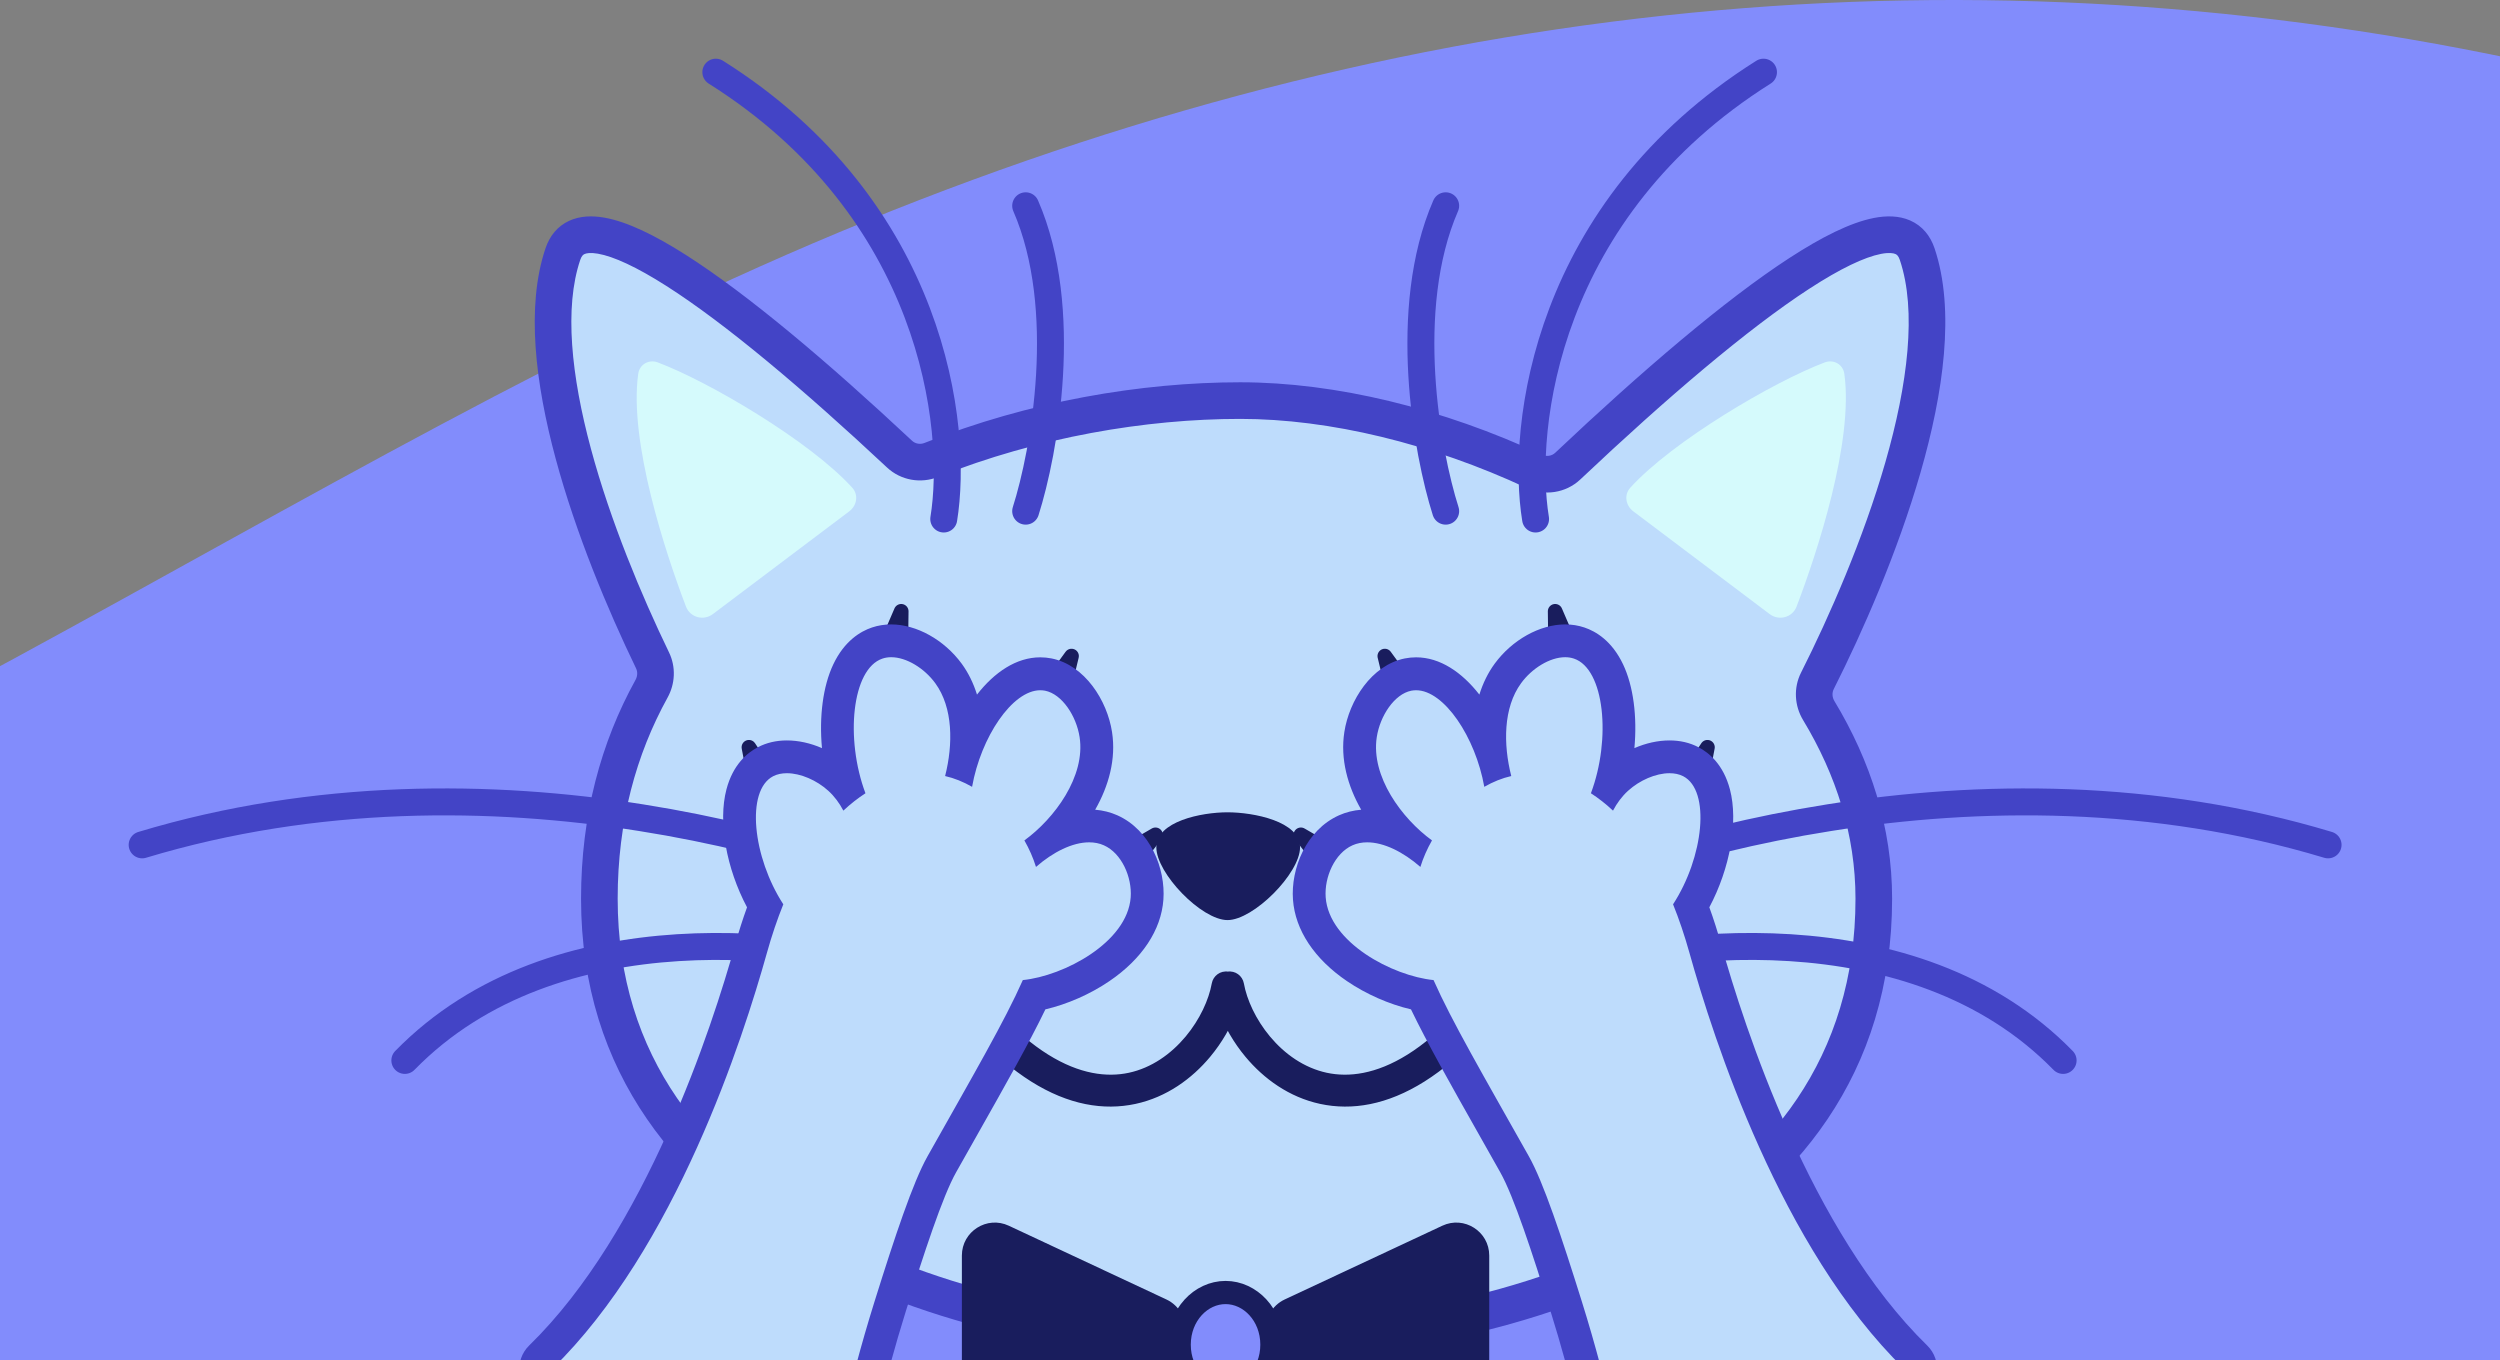 <svg width="204" height="111" viewBox="0 0 204 111" fill="none" xmlns="http://www.w3.org/2000/svg">
<rect x="0" y="0" width="204" height="111" fill="#808080" stroke="none"/>
<path fill-rule="evenodd" clip-rule="evenodd" d="M-216 42.466L-192.833 54.303C-169.667 66.14 -123.333 89.814 -77 83.896C-30.667 77.977 15.667 42.466 62 21.751C108.333 1.036 154.667 -4.883 201 3.995C247.333 12.873 293.667 36.547 316.833 48.384L340 60.221V149H316.833C293.667 149 247.333 149 201 149C154.667 149 108.333 149 62 149C15.667 149 -30.667 149 -77 149C-123.333 149 -169.667 149 -192.833 149H-216V42.466Z" fill="#828CFC"/>
<path fill-rule="evenodd" clip-rule="evenodd" d="M53.166 56.201C53.563 55.484 53.603 54.622 53.247 53.885C48.682 44.447 43.004 29.393 45.931 20.731C47.728 15.415 59.642 24.183 73.4 37.055C74.096 37.706 75.111 37.885 75.997 37.531C84.303 34.213 93.324 32.688 101.204 32.688C108.755 32.688 117.283 34.77 125.203 38.462C126.115 38.887 127.198 38.725 127.93 38.035C142.124 24.634 154.599 15.281 156.441 20.731C159.548 29.924 152.962 46.316 148.301 55.554C147.91 56.328 147.963 57.245 148.411 57.987C151.239 62.669 152.902 67.833 152.902 73.329C152.902 100.604 122.989 109.488 101.204 109.488C79.418 109.488 48.908 100.523 48.908 73.329C48.908 66.749 50.481 61.061 53.166 56.201Z" fill="#BEDCFC"/>
<path d="M45.931 20.731L47.347 21.209V21.209L45.931 20.731ZM156.441 20.731L155.025 21.209L156.441 20.731ZM125.203 38.462L124.571 39.816L125.203 38.462ZM127.93 38.035L126.904 36.948L127.93 38.035ZM73.4 37.055L72.379 38.146L73.4 37.055ZM148.301 55.554L149.635 56.227L148.301 55.554ZM148.411 57.987L147.132 58.759L148.411 57.987ZM53.247 53.885L54.592 53.235L53.247 53.885ZM53.166 56.201L51.859 55.478L53.166 56.201ZM44.516 20.253C42.902 25.029 43.699 31.329 45.337 37.406C46.994 43.553 49.595 49.767 51.902 54.536L54.592 53.235C52.334 48.566 49.814 42.534 48.222 36.628C46.612 30.653 46.033 25.096 47.347 21.209L44.516 20.253ZM74.421 35.964C67.528 29.516 61.028 24.027 55.983 20.812C53.49 19.224 51.194 18.086 49.302 17.757C48.342 17.59 47.335 17.604 46.433 18.023C45.48 18.466 44.849 19.266 44.516 20.253L47.347 21.209C47.462 20.867 47.597 20.777 47.693 20.733C47.84 20.665 48.166 20.592 48.79 20.701C50.068 20.923 51.947 21.784 54.377 23.333C59.178 26.392 65.513 31.722 72.379 38.146L74.421 35.964ZM101.204 31.194C93.147 31.194 83.936 32.75 75.443 36.143L76.551 38.918C84.67 35.675 93.501 34.182 101.204 34.182V31.194ZM125.834 37.108C117.753 33.341 109.01 31.194 101.204 31.194V34.182C108.5 34.182 116.813 36.2 124.571 39.816L125.834 37.108ZM157.856 20.253C157.514 19.238 156.858 18.426 155.871 17.992C154.942 17.584 153.907 17.593 152.921 17.784C150.972 18.162 148.594 19.376 146.003 21.061C140.762 24.47 134.014 30.235 126.904 36.948L128.956 39.121C136.04 32.433 142.627 26.822 147.632 23.566C150.164 21.919 152.138 20.98 153.489 20.718C154.154 20.589 154.506 20.657 154.668 20.728C154.77 20.773 154.908 20.861 155.025 21.209L157.856 20.253ZM149.635 56.227C151.991 51.556 154.845 45.059 156.72 38.538C158.572 32.098 159.567 25.313 157.856 20.253L155.025 21.209C156.422 25.341 155.677 31.35 153.848 37.713C152.041 43.996 149.271 50.314 146.967 54.881L149.635 56.227ZM154.396 73.329C154.396 67.521 152.637 62.094 149.691 57.214L147.132 58.759C149.841 63.245 151.408 68.145 151.408 73.329H154.396ZM101.204 110.982C112.259 110.982 125.455 108.735 135.945 102.945C146.496 97.121 154.396 87.641 154.396 73.329H151.408C151.408 86.292 144.352 94.891 134.501 100.329C124.588 105.8 111.935 107.994 101.204 107.994V110.982ZM47.414 73.329C47.414 87.617 55.481 97.093 66.171 102.919C76.807 108.714 90.148 110.982 101.204 110.982V107.994C90.475 107.994 77.668 105.78 67.601 100.295C57.59 94.839 50.402 86.236 50.402 73.329H47.414ZM51.859 55.478C49.048 60.564 47.414 66.501 47.414 73.329H50.402C50.402 66.997 51.913 61.559 54.474 56.923L51.859 55.478ZM124.571 39.816C126.023 40.493 127.767 40.244 128.956 39.121L126.904 36.948C126.63 37.207 126.206 37.281 125.834 37.108L124.571 39.816ZM72.379 38.146C73.51 39.205 75.143 39.481 76.551 38.918L75.443 36.143C75.08 36.288 74.682 36.209 74.421 35.964L72.379 38.146ZM146.967 54.881C146.334 56.136 146.431 57.598 147.132 58.759L149.691 57.214C149.495 56.891 149.487 56.52 149.635 56.227L146.967 54.881ZM51.902 54.536C52.036 54.814 52.032 55.164 51.859 55.478L54.474 56.923C55.093 55.804 55.17 54.431 54.592 53.235L51.902 54.536Z" fill="#4344C6"/>
<path d="M79.85 75.17C68.948 69.521 40.035 60.365 11.599 68.941" stroke="#4344C6" stroke-width="2.199" stroke-linecap="round"/>
<path d="M75.086 79.751C66.169 76.789 45.275 73.998 33.035 86.531" stroke="#4344C6" stroke-width="2.199" stroke-linecap="round"/>
<path d="M121.719 75.17C132.621 69.521 161.534 60.365 189.971 68.941" stroke="#4344C6" stroke-width="2.199" stroke-linecap="round"/>
<path d="M126.3 79.751C135.217 76.789 156.111 73.998 168.35 86.531" stroke="#4344C6" stroke-width="2.199" stroke-linecap="round"/>
<path d="M77.01 42.352C78.231 34.87 76.222 17.103 58.412 5.889" stroke="#4344C6" stroke-width="2.199" stroke-linecap="round"/>
<path d="M125.303 42.352C124.081 34.87 126.091 17.103 143.9 5.889" stroke="#4344C6" stroke-width="2.199" stroke-linecap="round"/>
<path d="M83.695 41.711C85.222 36.916 87.36 25.22 83.695 16.792" stroke="#4344C6" stroke-width="2.199" stroke-linecap="round"/>
<path d="M117.967 41.711C116.44 36.916 114.302 25.22 117.967 16.792" stroke="#4344C6" stroke-width="2.199" stroke-linecap="round"/>
<path d="M106.084 69.142C106.084 71.267 102.284 75.079 100.166 75.079C98.047 75.079 94.357 71.267 94.357 69.142C94.357 67.017 98.047 66.284 100.166 66.284C102.284 66.284 106.084 67.017 106.084 69.142Z" fill="#191D5D"/>
<path d="M58.172 50.108L69.3 41.724C69.924 41.255 70.072 40.379 69.547 39.8C66.104 36 57.827 31.133 53.672 29.572C52.949 29.3 52.187 29.734 52.08 30.499C51.304 36.032 54.313 45.145 55.977 49.498C56.317 50.389 57.41 50.682 58.172 50.108Z" fill="#D5FAFC"/>
<path d="M144.404 50.108L133.276 41.724C132.652 41.255 132.505 40.379 133.029 39.8C136.472 36 144.749 31.133 148.904 29.572C149.627 29.3 150.389 29.734 150.497 30.499C151.272 36.032 148.263 45.145 146.6 49.498C146.259 50.389 145.166 50.682 144.404 50.108Z" fill="#D5FAFC"/>
<path fill-rule="evenodd" clip-rule="evenodd" d="M100.072 80.274C99.974 80.259 99.883 80.326 99.865 80.423C99.592 81.944 98.779 83.708 97.519 85.218C96.211 86.786 94.438 88.061 92.32 88.517C88.137 89.417 82.402 87.147 76.036 77.001C75.983 76.918 75.871 76.889 75.787 76.942L75.584 77.068C75.5 77.121 75.476 77.234 75.528 77.317C81.937 87.531 87.882 90.084 92.446 89.101C94.723 88.611 96.605 87.246 97.977 85.601C98.877 84.523 99.564 83.317 100.004 82.141C100.065 81.976 100.316 81.976 100.377 82.141C100.817 83.317 101.504 84.523 102.404 85.601C103.776 87.246 105.658 88.611 107.935 89.101C112.499 90.084 118.444 87.531 124.853 77.317C124.905 77.234 124.881 77.121 124.797 77.068L124.594 76.942C124.51 76.889 124.398 76.918 124.345 77.001C117.979 87.147 112.244 89.417 108.061 88.517C105.943 88.061 104.17 86.786 102.863 85.218C101.602 83.708 100.789 81.944 100.516 80.423C100.498 80.326 100.407 80.259 100.309 80.274L100.218 80.288C100.2 80.291 100.181 80.291 100.163 80.288L100.072 80.274Z" fill="#191D5D"/>
<path d="M97.519 85.218L96.751 84.578L97.519 85.218ZM92.32 88.517L92.11 87.539L92.32 88.517ZM92.446 89.101L92.235 88.124L92.446 89.101ZM97.977 85.601L97.21 84.96L97.977 85.601ZM102.404 85.601L103.171 84.96L102.404 85.601ZM107.935 89.101L108.146 88.124L107.935 89.101ZM108.061 88.517L108.271 87.539L108.061 88.517ZM102.863 85.218L103.63 84.578L102.863 85.218ZM124.594 76.942L124.065 77.79L124.594 76.942ZM124.345 77.001L125.192 77.533L124.345 77.001ZM124.853 77.317L124.005 76.786L124.853 77.317ZM124.797 77.068L124.268 77.917L124.797 77.068ZM100.004 82.141L100.94 82.49L100.004 82.141ZM100.377 82.141L99.441 82.49L100.377 82.141ZM100.218 80.288L100.37 81.276L100.218 80.288ZM100.163 80.288L100.011 81.276L100.163 80.288ZM100.516 80.423L99.532 80.6L100.516 80.423ZM100.309 80.274L100.461 81.262L100.309 80.274ZM99.865 80.423L100.849 80.6L99.865 80.423ZM100.072 80.274L99.92 81.262L100.072 80.274ZM98.286 85.859C99.647 84.228 100.543 82.308 100.849 80.6L98.881 80.247C98.641 81.579 97.911 83.187 96.751 84.578L98.286 85.859ZM92.531 89.494C94.915 88.981 96.871 87.556 98.286 85.859L96.751 84.578C95.551 86.016 93.961 87.141 92.11 87.539L92.531 89.494ZM75.189 77.533C81.625 87.79 87.712 90.532 92.531 89.494L92.11 87.539C88.563 88.303 83.179 86.504 76.883 76.47L75.189 77.533ZM76.113 77.917L76.316 77.79L75.258 76.093L75.055 76.219L76.113 77.917ZM92.235 88.124C88.309 88.969 82.715 86.889 76.376 76.786L74.681 77.849C81.159 88.172 87.456 91.198 92.656 90.079L92.235 88.124ZM97.21 84.96C95.945 86.476 94.246 87.691 92.235 88.124L92.656 90.079C95.2 89.531 97.265 88.016 98.745 86.242L97.21 84.96ZM99.067 81.79C98.667 82.861 98.037 83.969 97.21 84.96L98.745 86.242C99.716 85.078 100.461 83.773 100.94 82.49L99.067 81.79ZM99.441 82.49C99.92 83.773 100.664 85.078 101.636 86.242L103.171 84.96C102.344 83.969 101.714 82.861 101.314 81.79L99.441 82.49ZM101.636 86.242C103.116 88.016 105.181 89.531 107.725 90.079L108.146 88.124C106.135 87.691 104.436 86.476 103.171 84.96L101.636 86.242ZM107.725 90.079C112.925 91.198 119.222 88.172 125.7 77.849L124.005 76.786C117.666 86.889 112.072 88.969 108.146 88.124L107.725 90.079ZM125.326 76.219L125.123 76.093L124.065 77.79L124.268 77.917L125.326 76.219ZM123.498 76.47C117.202 86.504 111.818 88.303 108.271 87.539L107.85 89.494C112.67 90.532 118.756 87.79 125.192 77.533L123.498 76.47ZM108.271 87.539C106.42 87.141 104.83 86.016 103.63 84.578L102.095 85.859C103.51 87.556 105.466 88.981 107.85 89.494L108.271 87.539ZM103.63 84.578C102.47 83.187 101.74 81.579 101.5 80.247L99.532 80.6C99.838 82.308 100.734 84.228 102.095 85.859L103.63 84.578ZM100.157 79.286L100.066 79.3L100.37 81.276L100.461 81.262L100.157 79.286ZM99.92 81.262L100.011 81.276L100.315 79.3L100.224 79.286L99.92 81.262ZM125.123 76.093C124.553 75.738 123.832 75.938 123.498 76.47L125.192 77.533C124.964 77.897 124.467 78.041 124.065 77.79L125.123 76.093ZM125.7 77.849C126.037 77.311 125.894 76.574 125.326 76.219L124.268 77.917C123.868 77.668 123.773 77.156 124.005 76.786L125.7 77.849ZM100.94 82.49C100.798 82.872 100.447 83.017 100.19 83.017C99.934 83.017 99.583 82.872 99.441 82.49L101.314 81.79C101.11 81.245 100.602 81.017 100.19 81.017C99.778 81.017 99.271 81.245 99.067 81.79L100.94 82.49ZM100.066 79.3C100.148 79.287 100.233 79.287 100.315 79.3L100.011 81.276C100.13 81.295 100.251 81.295 100.37 81.276L100.066 79.3ZM75.055 76.219C74.487 76.574 74.344 77.311 74.681 77.849L76.376 76.786C76.608 77.156 76.513 77.668 76.113 77.917L75.055 76.219ZM101.5 80.247C101.389 79.63 100.806 79.186 100.157 79.286L100.461 81.262C100.008 81.332 99.607 81.022 99.532 80.6L101.5 80.247ZM76.883 76.47C76.549 75.938 75.828 75.738 75.258 76.093L76.316 77.79C75.914 78.041 75.417 77.897 75.189 77.533L76.883 76.47ZM100.849 80.6C100.774 81.022 100.373 81.332 99.92 81.262L100.224 79.286C99.575 79.186 98.992 79.63 98.881 80.247L100.849 80.6Z" fill="#191D5D"/>
<path d="M128.801 54.294L126.901 49.882L126.961 54.806L128.801 54.294Z" fill="#4344C6" stroke="#191D5D" stroke-width="1.195" stroke-miterlimit="10" stroke-linecap="round" stroke-linejoin="round"/>
<path d="M115.831 57.418L113.001 53.535L114.152 58.325L115.831 57.418Z" fill="#4344C6" stroke="#191D5D" stroke-width="1.195" stroke-miterlimit="10" stroke-linecap="round" stroke-linejoin="round"/>
<path d="M110.306 70.531L106.152 68.122L109.135 72.039L110.306 70.531Z" fill="#4344C6" stroke="#191D5D" stroke-width="1.195" stroke-miterlimit="10" stroke-linecap="round" stroke-linejoin="round"/>
<path d="M138.43 65.694L139.327 60.977L136.621 65.088L138.43 65.694Z" fill="#4344C6" stroke="#191D5D" stroke-width="1.195" stroke-miterlimit="10" stroke-linecap="round" stroke-linejoin="round"/>
<path d="M133.195 125.014C133.413 125.014 133.633 124.961 133.831 124.854L156.025 112.889C156.399 112.688 156.657 112.317 156.714 111.895C156.771 111.474 156.627 111.049 156.323 110.751C146.923 101.586 141.531 85.924 139.149 77.405C138.811 76.197 138.43 75.03 138.009 73.922C139.758 70.929 140.517 67.246 139.862 64.747C139.457 63.208 138.611 62.486 137.972 62.155C137.463 61.891 136.875 61.753 136.229 61.753C134.797 61.753 133.158 62.436 131.951 63.533C131.78 63.69 131.613 63.857 131.456 64.035C132.399 60.76 132.332 57.097 131.232 54.779C130.673 53.602 129.853 52.805 128.86 52.471C128.502 52.35 128.117 52.29 127.719 52.29C126.087 52.29 124.207 53.361 123.04 54.956C121.922 56.485 121.424 58.592 121.585 60.964C120.323 57.729 118.059 54.98 115.55 54.98C115.329 54.98 115.109 55 114.898 55.043C112.784 55.468 111.345 57.83 111.021 59.944C110.573 62.854 112.158 65.868 114.215 68.029C113.306 67.61 112.406 67.393 111.566 67.393C110.941 67.393 110.352 67.513 109.82 67.751C107.693 68.698 106.699 71.327 106.846 73.317C107.158 77.555 112.239 80.509 116.069 81.191C117.356 83.961 119.31 87.42 121.939 92.073C122.461 92.999 123.013 93.972 123.595 95.006C124.752 97.063 126.304 101.793 127.806 106.593C129.579 112.263 130.951 118.08 131.884 123.884C131.954 124.312 132.225 124.68 132.613 124.87C132.787 124.967 132.991 125.014 133.195 125.014Z" fill="#BEDCFC"/>
<path d="M127.721 53.628C126.463 53.628 125.001 54.541 124.122 55.749C122.663 57.742 122.66 60.73 123.319 63.325C122.57 63.496 121.827 63.797 121.118 64.205C120.399 60.151 117.84 56.324 115.552 56.324C115.421 56.324 115.291 56.338 115.16 56.361C113.776 56.639 112.608 58.422 112.344 60.151C111.852 63.352 114.384 66.787 116.85 68.577C116.455 69.269 116.134 69.999 115.903 70.741C114.498 69.514 112.919 68.734 111.564 68.734C111.136 68.734 110.732 68.811 110.36 68.978C108.912 69.624 108.056 71.578 108.176 73.223C108.447 76.903 113.628 79.639 116.977 79.974C118.452 83.308 120.997 87.68 124.754 94.354C125.945 96.468 127.423 100.917 129.076 106.198C131.344 113.447 132.538 119.572 133.197 123.676L155.391 111.711C145.289 101.86 139.803 84.703 137.863 77.766C137.458 76.321 137.01 74.999 136.522 73.792C139.017 69.955 139.606 64.516 137.354 63.342C137.027 63.172 136.642 63.094 136.231 63.094C135.11 63.094 133.789 63.673 132.852 64.526C132.347 64.984 131.942 65.536 131.621 66.148C131.032 65.593 130.427 65.125 129.818 64.73C131.484 60.291 130.932 54.581 128.433 53.742C128.206 53.665 127.968 53.628 127.721 53.628ZM127.721 50.952C128.266 50.952 128.791 51.036 129.286 51.203C130.223 51.517 131.531 52.294 132.441 54.207C133.294 56.003 133.601 58.495 133.367 61.047C134.304 60.639 135.291 60.419 136.231 60.419C137.094 60.419 137.886 60.602 138.592 60.971C139.472 61.429 140.629 62.395 141.161 64.409C141.86 67.065 141.171 70.858 139.482 74.036C139.833 75.003 140.154 76.01 140.442 77.047C142.329 83.8 147.744 100.515 157.261 109.794C157.869 110.39 158.16 111.239 158.043 112.082C157.926 112.925 157.411 113.661 156.662 114.066L134.468 126.031C134.073 126.245 133.635 126.352 133.197 126.352C132.792 126.352 132.387 126.262 132.013 126.074C131.236 125.69 130.691 124.954 130.554 124.098C129.634 118.357 128.276 112.604 126.523 106.994C125.042 102.261 123.523 97.612 122.422 95.662C121.84 94.631 121.292 93.655 120.767 92.728C118.311 88.383 116.441 85.071 115.137 82.365C113.357 81.947 111.491 81.134 109.919 80.064C107.256 78.257 105.687 75.896 105.507 73.414C105.323 70.905 106.557 67.737 109.27 66.526C109.832 66.276 110.437 66.125 111.073 66.072C109.966 64.132 109.357 61.934 109.698 59.736C110.093 57.164 111.916 54.274 114.635 53.728C114.936 53.668 115.244 53.638 115.552 53.638C117.509 53.638 119.295 54.856 120.716 56.679C121.007 55.749 121.422 54.899 121.961 54.163C123.389 52.213 125.647 50.952 127.721 50.952Z" fill="#4344C6"/>
<path d="M71.639 54.294L73.539 49.882L73.478 54.806L71.639 54.294Z" fill="#4344C6" stroke="#191D5D" stroke-width="1.195" stroke-miterlimit="10" stroke-linecap="round" stroke-linejoin="round"/>
<path d="M84.607 57.418L87.437 53.535L86.286 58.325L84.607 57.418Z" fill="#4344C6" stroke="#191D5D" stroke-width="1.195" stroke-miterlimit="10" stroke-linecap="round" stroke-linejoin="round"/>
<path d="M90.133 70.531L94.288 68.122L91.304 72.039L90.133 70.531Z" fill="#4344C6" stroke="#191D5D" stroke-width="1.195" stroke-miterlimit="10" stroke-linecap="round" stroke-linejoin="round"/>
<path d="M62.008 65.694L61.112 60.977L63.818 65.088L62.008 65.694Z" fill="#4344C6" stroke="#191D5D" stroke-width="1.195" stroke-miterlimit="10" stroke-linecap="round" stroke-linejoin="round"/>
<path d="M67.243 125.014C67.025 125.014 66.805 124.961 66.607 124.854L44.413 112.889C44.038 112.688 43.781 112.317 43.724 111.895C43.667 111.474 43.811 111.049 44.115 110.751C53.515 101.586 58.907 85.924 61.288 77.405C61.626 76.197 62.008 75.03 62.429 73.922C60.68 70.929 59.92 67.246 60.576 64.747C60.981 63.208 61.827 62.486 62.466 62.155C62.974 61.891 63.563 61.753 64.209 61.753C65.64 61.753 67.279 62.436 68.487 63.533C68.658 63.69 68.825 63.857 68.982 64.035C68.039 60.76 68.106 57.097 69.206 54.779C69.765 53.602 70.584 52.805 71.578 52.471C71.936 52.35 72.32 52.29 72.718 52.29C74.351 52.29 76.231 53.361 77.398 54.956C78.515 56.485 79.014 58.592 78.853 60.964C80.114 57.729 82.379 54.98 84.888 54.98C85.108 54.98 85.329 55 85.54 55.043C87.654 55.468 89.092 57.83 89.417 59.944C89.865 62.854 88.279 65.868 86.222 68.029C87.132 67.61 88.032 67.393 88.871 67.393C89.497 67.393 90.086 67.513 90.618 67.751C92.745 68.698 93.739 71.327 93.591 73.317C93.28 77.555 88.199 80.509 84.369 81.191C83.081 83.961 81.128 87.42 78.499 92.073C77.977 92.999 77.425 93.972 76.843 95.006C75.686 97.063 74.133 101.793 72.632 106.593C70.859 112.263 69.487 118.08 68.554 123.884C68.484 124.312 68.213 124.68 67.825 124.87C67.651 124.967 67.447 125.014 67.243 125.014Z" fill="#BEDCFC"/>
<path d="M72.719 53.628C73.977 53.628 75.438 54.541 76.318 55.749C77.776 57.742 77.78 60.73 77.121 63.325C77.87 63.496 78.613 63.797 79.322 64.205C80.041 60.151 82.6 56.324 84.888 56.324C85.018 56.324 85.149 56.338 85.279 56.361C86.664 56.639 87.832 58.422 88.096 60.151C88.588 63.352 86.055 66.787 83.59 68.577C83.985 69.269 84.306 69.999 84.537 70.741C85.942 69.514 87.52 68.734 88.875 68.734C89.303 68.734 89.708 68.811 90.079 68.978C91.528 69.624 92.384 71.578 92.264 73.223C91.993 76.903 86.811 79.639 83.463 79.974C81.988 83.308 79.442 87.68 75.686 94.354C74.495 96.468 73.016 100.917 71.364 106.198C69.096 113.447 67.902 119.572 67.243 123.676L45.049 111.711C55.151 101.86 60.637 84.703 62.577 77.766C62.981 76.321 63.43 74.999 63.918 73.792C61.423 69.955 60.834 64.516 63.085 63.342C63.413 63.172 63.798 63.094 64.209 63.094C65.33 63.094 66.651 63.673 67.588 64.526C68.093 64.984 68.497 65.536 68.819 66.148C69.407 65.593 70.013 65.125 70.621 64.73C68.956 60.291 69.508 54.581 72.006 53.742C72.234 53.665 72.471 53.628 72.719 53.628ZM72.719 50.952C72.174 50.952 71.648 51.036 71.153 51.203C70.217 51.517 68.909 52.294 67.999 54.207C67.146 56.003 66.838 58.495 67.073 61.047C66.136 60.639 65.149 60.419 64.209 60.419C63.346 60.419 62.553 60.602 61.847 60.971C60.968 61.429 59.81 62.395 59.279 64.409C58.58 67.065 59.269 70.858 60.958 74.036C60.607 75.003 60.285 76.01 59.998 77.047C58.111 83.8 52.696 100.515 43.179 109.794C42.57 110.39 42.279 111.239 42.396 112.082C42.513 112.925 43.029 113.661 43.778 114.066L65.972 126.031C66.367 126.245 66.805 126.352 67.243 126.352C67.648 126.352 68.052 126.262 68.427 126.074C69.203 125.69 69.749 124.954 69.886 124.098C70.805 118.357 72.164 112.604 73.916 106.994C75.398 102.261 76.917 97.612 78.017 95.662C78.599 94.631 79.148 93.655 79.673 92.728C82.128 88.383 83.998 85.071 85.303 82.365C87.082 81.947 88.949 81.134 90.521 80.064C93.184 78.257 94.752 75.896 94.933 73.414C95.117 70.905 93.883 67.737 91.17 66.526C90.608 66.276 90.002 66.125 89.367 66.072C90.474 64.132 91.083 61.934 90.742 59.736C90.347 57.164 88.524 54.274 85.805 53.728C85.504 53.668 85.196 53.638 84.888 53.638C82.931 53.638 81.145 54.856 79.723 56.679C79.432 55.749 79.017 54.899 78.479 54.163C77.051 52.213 74.793 50.952 72.719 50.952Z" fill="#4344C6"/>
<path d="M97.319 108.891C97.53 109.283 97.641 109.721 97.641 110.166L97.641 110.787C97.641 111.864 96.999 112.837 96.008 113.26L82.236 119.148C80.461 119.907 78.489 118.605 78.489 116.675L78.489 102.454C78.489 100.485 80.535 99.184 82.318 100.019L95.179 106.037C95.703 106.282 96.133 106.689 96.407 107.198L97.319 108.891Z" fill="#191D5D"/>
<path d="M102.692 108.891C102.481 109.283 102.37 109.721 102.37 110.166L102.37 110.787C102.37 111.864 103.012 112.837 104.002 113.26L117.775 119.148C119.55 119.907 121.522 118.605 121.522 116.675L121.522 102.454C121.522 100.485 119.476 99.184 117.692 100.019L104.831 106.037C104.308 106.282 103.877 106.689 103.603 107.198L102.692 108.891Z" fill="#191D5D"/>
<path d="M103.788 109.725C103.788 112.162 102.012 113.981 100.005 113.981C97.999 113.981 96.222 112.162 96.222 109.725C96.222 107.287 97.999 105.469 100.005 105.469C102.012 105.469 103.788 107.287 103.788 109.725Z" fill="#828CFC" stroke="#191D5D" stroke-width="1.892"/>
</svg>

